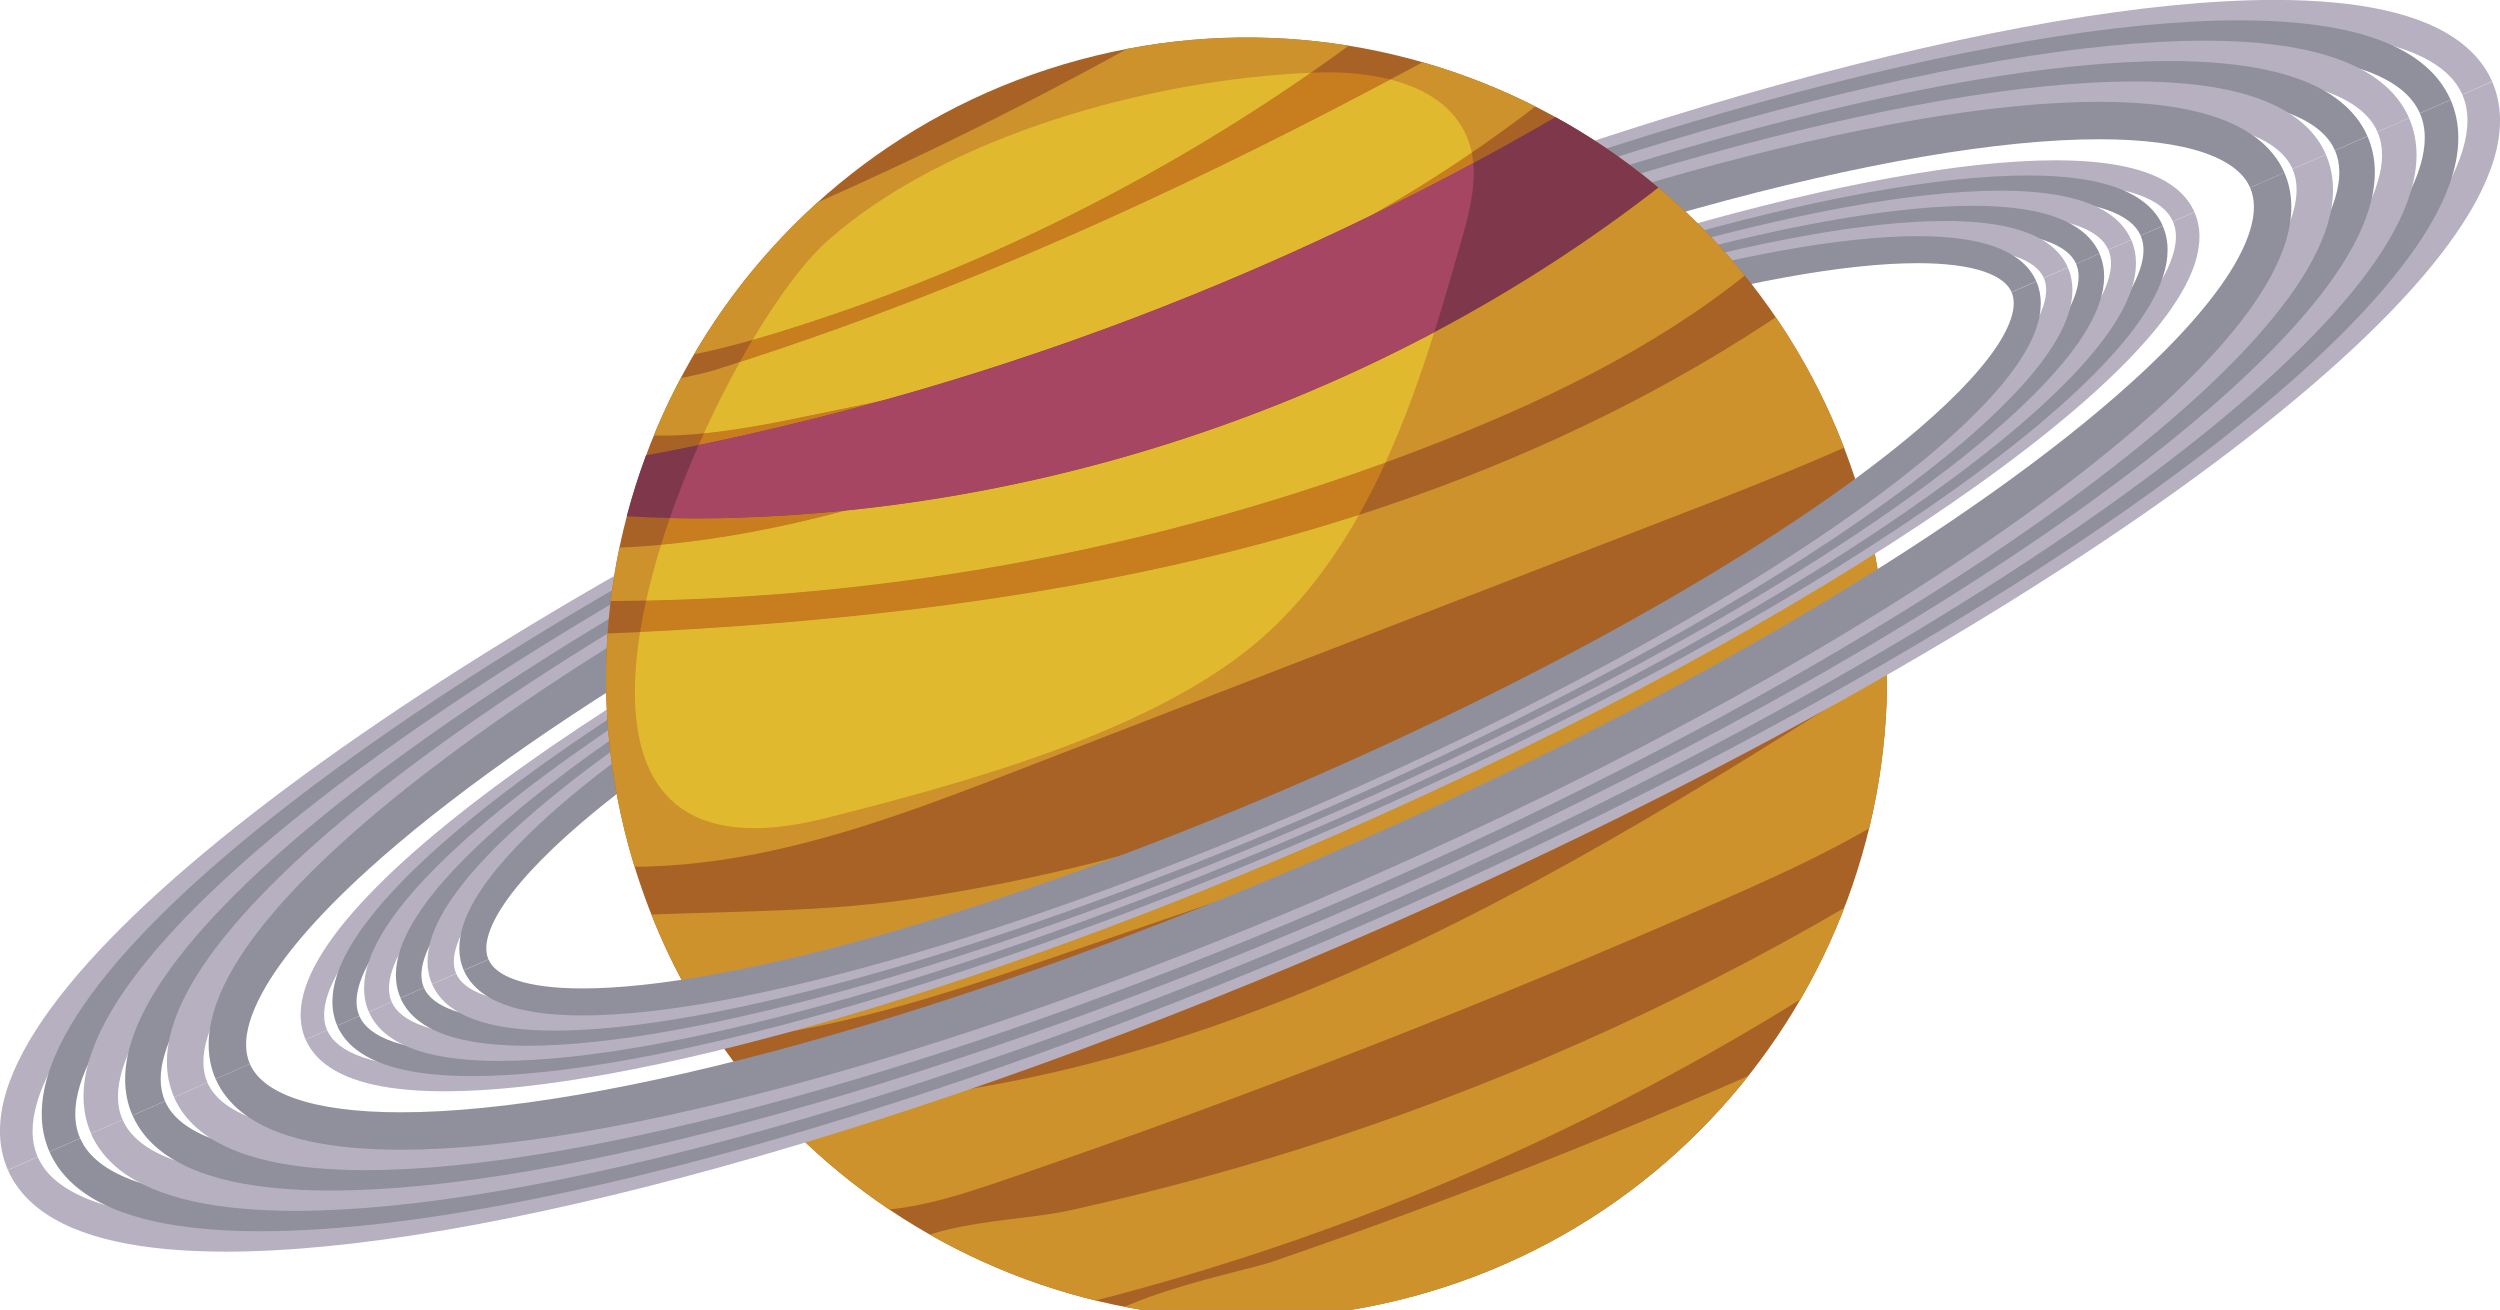 <?xml version="1.0" encoding="UTF-8" standalone="no"?>
<!-- Created with Inkscape (http://www.inkscape.org/) -->

<svg
   width="79.527mm"
   height="41.664mm"
   viewBox="0 0 79.527 41.664"
   version="1.1"
   id="svg5"
   xml:space="preserve"
   xmlns:inkscape="http://www.inkscape.org/namespaces/inkscape"
   xmlns:sodipodi="http://sodipodi.sourceforge.net/DTD/sodipodi-0.dtd"
   xmlns="http://www.w3.org/2000/svg"
   xmlns:svg="http://www.w3.org/2000/svg"><sodipodi:namedview
     id="namedview7"
     pagecolor="#ffffff"
     bordercolor="#666666"
     borderopacity="1.0"
     inkscape:showpageshadow="2"
     inkscape:pageopacity="0.0"
     inkscape:pagecheckerboard="0"
     inkscape:deskcolor="#d1d1d1"
     inkscape:document-units="mm"
     showgrid="false" /><defs
     id="defs2"><clipPath
       clipPathUnits="userSpaceOnUse"
       id="clipPath5809"><path
         d="m 2149.11,1747.71 c 84.13,-310.23 -99.16,-629.93 -409.4,-714.07 -310.23,-84.128 -629.93,99.16 -714.07,409.39 -84.128,310.25 99.16,629.95 409.4,714.08 310.23,84.14 629.94,-99.15 714.07,-409.4"
         id="path5807" /></clipPath></defs><g
     id="g8519"
     transform="translate(-235.905,-98.982)"><path
       d="m 237.105,135.785 c -0.108,-0.248 -0.163,-0.518 -0.164,-0.823 -0.001,-0.565 0.199,-1.258 0.624,-2.048 0.741,-1.383 2.156,-3.036 4.137,-4.829 2.972,-2.692 7.214,-5.711 12.362,-8.775 5.148,-3.064 11.204,-6.177 17.814,-9.073 7.443,-3.261 14.611,-5.819 20.885,-7.56 6.272,-1.742 11.657,-2.662 15.492,-2.661 1.703,-10e-4 3.097,0.183 4.107,0.533 0.505,0.174 0.912,0.389 1.22,0.631 0.308,0.243 0.518,0.51 0.651,0.812 l 0.949,-0.416 c -0.206,-0.473 -0.538,-0.879 -0.96,-1.21 -0.634,-0.497 -1.465,-0.836 -2.463,-1.059 -0.999,-0.222 -2.172,-0.327 -3.504,-0.327 -3.993,0.001 -9.437,0.943 -15.769,2.698 -6.329,1.756 -13.539,4.33 -21.023,7.609 -10.129,4.438 -18.967,9.38 -25.294,13.917 -3.164,2.269 -5.701,4.436 -7.466,6.406 -0.882,0.986 -1.573,1.923 -2.051,2.812 -0.477,0.888 -0.746,1.733 -0.748,2.538 -2.8e-4,0.432 0.081,0.852 0.251,1.239 l 0.949,-0.416"
       style="fill:#b6b0c0;fill-opacity:1;fill-rule:nonzero;stroke:none;stroke-width:0.035"
       id="path5779" /><path
       d="m 238.455,135.194 c -0.103,-0.235 -0.155,-0.49 -0.155,-0.781 -0.002,-0.538 0.19,-1.203 0.599,-1.962 0.712,-1.33 2.077,-2.925 3.989,-4.655 2.868,-2.598 6.963,-5.513 11.933,-8.471 4.971,-2.959 10.818,-5.964 17.201,-8.761 7.187,-3.149 14.108,-5.619 20.165,-7.3 6.055,-1.681 11.254,-2.57 14.952,-2.569 1.642,-10e-4 2.986,0.177 3.956,0.513 0.485,0.168 0.875,0.373 1.168,0.604 0.294,0.232 0.493,0.485 0.619,0.772 l 0.978,-0.428 c -0.202,-0.462 -0.526,-0.86 -0.937,-1.182 -0.618,-0.485 -1.425,-0.813 -2.392,-1.029 -0.968,-0.215 -2.103,-0.316 -3.391,-0.316 -3.862,0.001 -9.121,0.911 -15.238,2.607 -6.114,1.697 -13.079,4.183 -20.308,7.35 -9.784,4.287 -18.321,9.061 -24.434,13.444 -3.057,2.193 -5.509,4.286 -7.216,6.192 -0.853,0.954 -1.522,1.861 -1.985,2.722 -0.462,0.861 -0.725,1.682 -0.726,2.467 -2.8e-4,0.422 0.079,0.831 0.245,1.209 l 0.977,-0.428"
       style="fill:#908f9c;fill-opacity:1;fill-rule:nonzero;stroke:none;stroke-width:0.035"
       id="path5781" /><path
       d="m 239.805,134.602 c -0.097,-0.223 -0.147,-0.464 -0.147,-0.74 -0.002,-0.511 0.181,-1.148 0.574,-1.876 0.684,-1.277 1.998,-2.814 3.84,-4.481 2.764,-2.504 6.712,-5.314 11.505,-8.166 4.793,-2.853 10.432,-5.751 16.588,-8.448 6.931,-3.037 13.606,-5.419 19.447,-7.04 5.839,-1.621 10.851,-2.478 14.414,-2.476 1.581,-0.001 2.874,0.17 3.804,0.493 0.465,0.161 0.837,0.357 1.117,0.577 0.28,0.221 0.468,0.46 0.587,0.731 l 1.006,-0.441 c -0.198,-0.452 -0.514,-0.84 -0.914,-1.154 -0.602,-0.472 -1.385,-0.79 -2.321,-0.999 -0.937,-0.208 -2.034,-0.306 -3.278,-0.306 -3.731,0.002 -8.805,0.88 -14.707,2.516 -5.9,1.637 -12.619,4.036 -19.594,7.092 -9.44,4.136 -17.675,8.741 -23.574,12.971 -2.95,2.116 -5.316,4.136 -6.966,5.977 -0.824,0.921 -1.471,1.798 -1.92,2.632 -0.447,0.834 -0.703,1.631 -0.704,2.396 -2.5e-4,0.411 0.077,0.811 0.239,1.18 l 1.006,-0.441"
       style="fill:#b6b0c0;fill-opacity:1;fill-rule:nonzero;stroke:none;stroke-width:0.035"
       id="path5783" /><path
       d="m 241.155,134.011 c -0.091,-0.21 -0.138,-0.437 -0.139,-0.699 -0.002,-0.484 0.172,-1.091 0.548,-1.79 0.655,-1.224 1.918,-2.703 3.692,-4.306 2.66,-2.409 6.461,-5.115 11.077,-7.862 4.616,-2.748 10.046,-5.539 15.974,-8.136 6.675,-2.925 13.103,-5.219 18.727,-6.779 5.622,-1.561 10.449,-2.386 13.875,-2.384 1.521,-0.001 2.763,0.164 3.653,0.473 0.445,0.154 0.8,0.341 1.065,0.55 0.266,0.21 0.442,0.435 0.555,0.69 l 1.034,-0.453 c -0.193,-0.441 -0.502,-0.82 -0.891,-1.125 -0.586,-0.459 -1.345,-0.767 -2.25,-0.969 -0.907,-0.201 -1.965,-0.296 -3.166,-0.296 -3.599,0.001 -8.489,0.848 -14.177,2.425 -5.685,1.578 -12.158,3.889 -18.879,6.833 -9.095,3.985 -17.03,8.422 -22.715,12.499 -2.843,2.039 -5.124,3.987 -6.715,5.763 -0.796,0.889 -1.42,1.735 -1.854,2.542 -0.433,0.807 -0.681,1.579 -0.683,2.325 -3.9e-4,0.4 0.075,0.791 0.233,1.151 l 1.034,-0.453"
       style="fill:#908f9c;fill-opacity:1;fill-rule:nonzero;stroke:none;stroke-width:0.035"
       id="path5785" /><path
       d="m 242.505,133.419 c -0.086,-0.196 -0.13,-0.41 -0.13,-0.657 -0.002,-0.457 0.163,-1.036 0.523,-1.705 0.627,-1.171 1.839,-2.591 3.543,-4.132 2.556,-2.315 6.211,-4.917 10.648,-7.558 4.438,-2.642 9.661,-5.326 15.361,-7.824 6.418,-2.812 12.6,-5.019 18.008,-6.519 5.406,-1.501 10.046,-2.293 13.336,-2.292 1.46,-10e-4 2.651,0.158 3.501,0.453 0.425,0.147 0.763,0.326 1.014,0.523 0.252,0.199 0.417,0.411 0.522,0.65 l 1.063,-0.465 c -0.188,-0.43 -0.489,-0.799 -0.868,-1.096 -0.57,-0.446 -1.305,-0.743 -2.179,-0.939 -0.876,-0.194 -1.896,-0.285 -3.053,-0.285 -3.467,0.002 -8.174,0.817 -13.646,2.334 -5.471,1.518 -11.698,3.742 -18.164,6.574 -8.75,3.834 -16.384,8.103 -21.855,12.025 -2.736,1.963 -4.932,3.837 -6.465,5.548 -0.767,0.857 -1.369,1.673 -1.788,2.453 -0.418,0.779 -0.66,1.528 -0.661,2.254 -2.8e-4,0.389 0.073,0.77 0.228,1.122 l 1.063,-0.465"
       style="fill:#b6b0c0;fill-opacity:1;fill-rule:nonzero;stroke:none;stroke-width:0.035"
       id="path5787" /><path
       d="m 243.855,132.828 c -0.08,-0.183 -0.121,-0.383 -0.122,-0.615 -0.002,-0.43 0.153,-0.98 0.498,-1.619 0.598,-1.119 1.76,-2.48 3.395,-3.958 2.451,-2.221 5.96,-4.718 10.22,-7.254 4.261,-2.536 9.275,-5.113 14.748,-7.511 6.163,-2.7 12.098,-4.818 17.289,-6.259 5.189,-1.441 9.644,-2.201 12.797,-2.2 1.399,-0.001 2.54,0.152 3.35,0.433 0.405,0.14 0.726,0.31 0.962,0.496 0.237,0.187 0.392,0.386 0.49,0.609 l 1.091,-0.478 c -0.183,-0.419 -0.477,-0.779 -0.845,-1.067 -0.554,-0.434 -1.265,-0.72 -2.108,-0.909 -0.845,-0.188 -1.827,-0.274 -2.94,-0.275 -3.336,0.002 -7.857,0.785 -13.115,2.243 -5.255,1.458 -11.238,3.594 -17.449,6.315 -8.405,3.683 -15.738,7.783 -20.996,11.553 -2.629,1.886 -4.74,3.688 -6.215,5.334 -0.738,0.824 -1.318,1.61 -1.723,2.363 -0.403,0.752 -0.638,1.477 -0.64,2.183 -4.2e-4,0.379 0.071,0.75 0.222,1.093 l 1.091,-0.478"
       style="fill:#908f9c;fill-opacity:1;fill-rule:nonzero;stroke:none;stroke-width:0.035"
       id="path5789" /><path
       d="m 246.311,131.752 c -0.063,-0.145 -0.096,-0.303 -0.096,-0.484 -0.002,-0.376 0.15,-0.86 0.478,-1.42 0.572,-0.981 1.666,-2.177 3.195,-3.486 4.59,-3.938 13.068,-8.931 23.198,-13.367 5.891,-2.581 11.539,-4.625 16.418,-6.022 4.877,-1.397 8.993,-2.145 11.782,-2.143 1.083,-7e-4 1.964,0.114 2.594,0.329 0.315,0.107 0.567,0.238 0.755,0.384 0.188,0.147 0.313,0.306 0.392,0.484 l 0.684,-0.3 c -0.133,-0.303 -0.346,-0.564 -0.617,-0.774 -0.407,-0.316 -0.937,-0.527 -1.573,-0.667 -0.637,-0.139 -1.384,-0.204 -2.235,-0.204 -2.915,0.002 -7.069,0.765 -11.988,2.172 -4.917,1.408 -10.593,3.462 -16.512,6.056 -7.755,3.398 -14.546,7.114 -19.412,10.466 -2.434,1.677 -4.386,3.261 -5.745,4.682 -0.68,0.711 -1.211,1.382 -1.58,2.013 -0.368,0.631 -0.579,1.226 -0.581,1.796 -2.9e-4,0.273 0.051,0.539 0.159,0.784 l 0.684,-0.3"
       style="fill:#b6b0c0;fill-opacity:1;fill-rule:nonzero;stroke:none;stroke-width:0.035"
       id="path5791" /><path
       d="m 247.338,131.302 c -0.06,-0.137 -0.091,-0.286 -0.091,-0.458 -0.002,-0.357 0.143,-0.82 0.459,-1.359 0.55,-0.944 1.605,-2.098 3.081,-3.362 4.429,-3.8 12.617,-8.623 22.397,-12.906 5.689,-2.492 11.142,-4.466 15.853,-5.814 4.709,-1.349 8.683,-2.07 11.373,-2.069 1.045,-7e-4 1.893,0.11 2.498,0.316 0.303,0.103 0.543,0.229 0.722,0.368 0.179,0.14 0.297,0.29 0.371,0.458 l 0.705,-0.309 c -0.13,-0.297 -0.339,-0.552 -0.603,-0.756 -0.397,-0.308 -0.912,-0.513 -1.529,-0.649 -0.617,-0.134 -1.34,-0.197 -2.163,-0.198 -2.819,0.001 -6.832,0.739 -11.584,2.099 -4.75,1.36 -10.232,3.344 -15.95,5.849 -7.491,3.282 -14.05,6.872 -18.752,10.11 -2.351,1.62 -4.238,3.151 -5.552,4.525 -0.657,0.688 -1.172,1.337 -1.53,1.948 -0.356,0.612 -0.562,1.19 -0.564,1.747 -2.8e-4,0.267 0.05,0.527 0.155,0.767 l 0.705,-0.309"
       style="fill:#908f9c;fill-opacity:1;fill-rule:nonzero;stroke:none;stroke-width:0.035"
       id="path5793" /><path
       d="m 248.364,130.852 c -0.056,-0.129 -0.085,-0.268 -0.085,-0.432 -0.002,-0.338 0.136,-0.781 0.439,-1.298 0.528,-0.906 1.544,-2.018 2.966,-3.236 4.269,-3.663 12.165,-8.314 21.598,-12.445 5.486,-2.404 10.746,-4.307 15.288,-5.607 4.541,-1.301 8.372,-1.996 10.963,-1.995 1.005,-7.1e-4 1.822,0.106 2.401,0.304 0.29,0.098 0.52,0.218 0.689,0.351 0.17,0.133 0.28,0.274 0.35,0.432 l 0.725,-0.318 c -0.127,-0.29 -0.332,-0.54 -0.589,-0.739 -0.387,-0.3 -0.888,-0.499 -1.485,-0.63 -0.598,-0.131 -1.296,-0.191 -2.092,-0.191 -2.724,10e-4 -6.596,0.714 -11.181,2.025 -4.583,1.312 -9.872,3.227 -15.388,5.643 -7.227,3.167 -13.554,6.629 -18.091,9.754 -2.269,1.564 -4.09,3.041 -5.359,4.368 -0.635,0.664 -1.132,1.292 -1.479,1.884 -0.345,0.592 -0.546,1.154 -0.547,1.698 -2.8e-4,0.26 0.049,0.515 0.152,0.75 l 0.725,-0.318"
       style="fill:#b6b0c0;fill-opacity:1;fill-rule:nonzero;stroke:none;stroke-width:0.035"
       id="path5795" /><path
       d="m 249.391,130.403 c -0.053,-0.121 -0.08,-0.252 -0.08,-0.406 -0.002,-0.319 0.129,-0.742 0.42,-1.238 0.506,-0.869 1.483,-1.939 2.852,-3.11 4.109,-3.526 11.714,-8.006 20.798,-11.984 5.284,-2.315 10.349,-4.148 14.723,-5.4 4.372,-1.253 8.062,-1.922 10.553,-1.921 0.967,-7.1e-4 1.751,0.102 2.305,0.291 0.277,0.094 0.496,0.209 0.656,0.334 0.161,0.126 0.264,0.258 0.33,0.406 l 0.746,-0.327 c -0.124,-0.284 -0.325,-0.528 -0.575,-0.722 -0.377,-0.292 -0.863,-0.485 -1.44,-0.612 -0.579,-0.126 -1.253,-0.184 -2.021,-0.185 -2.628,0.002 -6.359,0.688 -10.777,1.952 -4.416,1.264 -9.512,3.109 -14.826,5.437 -6.963,3.051 -13.059,6.387 -17.431,9.398 -2.187,1.507 -3.942,2.931 -5.167,4.211 -0.613,0.641 -1.093,1.247 -1.428,1.82 -0.334,0.573 -0.529,1.118 -0.531,1.648 -2.8e-4,0.254 0.048,0.503 0.149,0.732 l 0.746,-0.327"
       style="fill:#908f9c;fill-opacity:1;fill-rule:nonzero;stroke:none;stroke-width:0.035"
       id="path5797" /><path
       d="m 250.417,129.952 c -0.049,-0.113 -0.075,-0.235 -0.075,-0.379 -0.002,-0.3 0.122,-0.703 0.4,-1.177 0.484,-0.831 1.422,-1.859 2.737,-2.985 1.973,-1.692 4.79,-3.619 8.204,-5.598 3.414,-1.979 7.425,-4.011 11.794,-5.925 5.081,-2.226 9.952,-3.989 14.159,-5.193 4.204,-1.205 7.752,-1.847 10.143,-1.846 0.928,-7e-4 1.68,0.098 2.208,0.279 0.265,0.09 0.472,0.199 0.623,0.316 0.152,0.119 0.248,0.242 0.309,0.381 l 0.766,-0.336 c -0.121,-0.278 -0.317,-0.515 -0.561,-0.705 -0.368,-0.285 -0.838,-0.471 -1.396,-0.594 -0.559,-0.122 -1.21,-0.178 -1.949,-0.178 -2.532,0.002 -6.122,0.663 -10.373,1.878 -4.249,1.216 -9.151,2.991 -14.264,5.231 -6.699,2.935 -12.563,6.145 -16.771,9.042 -2.104,1.45 -3.794,2.82 -4.974,4.054 -0.59,0.618 -1.054,1.202 -1.378,1.755 -0.322,0.554 -0.512,1.082 -0.514,1.599 -2.9e-4,0.247 0.046,0.491 0.145,0.715 l 0.766,-0.336"
       style="fill:#b6b0c0;fill-opacity:1;fill-rule:nonzero;stroke:none;stroke-width:0.035"
       id="path5799" /><path
       d="m 251.444,129.503 c -0.045,-0.104 -0.069,-0.218 -0.069,-0.353 -0.002,-0.28 0.114,-0.663 0.38,-1.116 0.462,-0.794 1.361,-1.779 2.623,-2.86 1.893,-1.624 4.598,-3.474 7.875,-5.373 3.278,-1.9 7.129,-3.851 11.323,-5.689 4.879,-2.137 9.556,-3.83 13.594,-4.986 4.036,-1.157 7.441,-1.773 9.733,-1.772 0.89,-7e-4 1.609,0.094 2.112,0.266 0.252,0.085 0.448,0.189 0.591,0.3 0.143,0.111 0.232,0.226 0.289,0.355 l 0.787,-0.345 c -0.119,-0.271 -0.31,-0.504 -0.548,-0.688 -0.358,-0.277 -0.813,-0.457 -1.352,-0.575 -0.539,-0.117 -1.166,-0.171 -1.878,-0.172 -2.436,0.002 -5.885,0.637 -9.97,1.805 -4.082,1.169 -8.791,2.873 -13.702,5.025 -6.434,2.819 -12.068,5.902 -16.11,8.686 -2.022,1.393 -3.646,2.71 -4.781,3.897 -0.568,0.594 -1.014,1.156 -1.327,1.691 -0.311,0.534 -0.496,1.046 -0.498,1.549 -2.8e-4,0.241 0.045,0.479 0.142,0.698 l 0.787,-0.345"
       style="fill:#908f9c;fill-opacity:1;fill-rule:nonzero;stroke:none;stroke-width:0.035"
       id="path5801" /><g
       id="g5803"
       transform="matrix(0.035,0,0,-0.035,220,176.389)"><g
         id="g5805"
         clip-path="url(#clipPath5809)"><path
           d="m 2149.11,1747.71 c 84.13,-310.23 -99.16,-629.93 -409.4,-714.07 -310.23,-84.128 -629.93,99.16 -714.07,409.39 -84.128,310.25 99.16,629.95 409.4,714.08 310.23,84.14 629.94,-99.15 714.07,-409.4"
           style="fill:#a96226;fill-opacity:1;fill-rule:nonzero;stroke:none"
           id="path5811" /><path
           d="m 629.766,1663.59 c 67.074,-32.97 144.91,-33.54 219.632,-32.32 253.762,4.11 509.282,21.32 754.402,87.09 245.11,65.78 480.87,182.84 657.9,364.68 6.8,6.99 15.21,14.67 24.82,13.04 9.92,-1.68 15.29,-12.27 19.13,-21.55 20.63,-49.94 40.71,-109.3 12.32,-155.27 -13.56,-21.97 -36.13,-36.59 -58.43,-49.59 -91.59,-53.37 -190.96,-91.82 -289.84,-130.04 -195.06,-75.39 -390.12,-150.79 -585.18,-226.19 -80.74,-31.21 -162.02,-62.57 -247.06,-78.75 -85.04,-16.19 -174.948,-16.48 -256.136,13.56 -80.054,29.61 -151.324,92.96 -172.508,175.64 l -79.05,39.7"
           style="fill:#cd922b;fill-opacity:1;fill-rule:nonzero;stroke:none"
           id="path5813" /><path
           d="m 893.711,1735.94 c 47.648,-23.9 103.473,-24.67 156.569,-19.96 136.77,12.17 268.52,57.13 395.29,109.87 212.8,88.51 416.04,199.96 605.08,331.8 49.98,34.86 100.54,71.89 159.58,86.94 5.44,1.38 11.31,2.56 16.59,0.61 15.04,-5.56 11.55,-27.75 4.73,-42.26 -40.29,-85.77 -98.86,-162.89 -170.67,-224.72 -86.01,-74.06 -189.33,-125.29 -294.86,-167.06 -292.75,-115.89 -612.07,-164.04 -925.973,-139.65 l 53.664,64.43"
           style="fill:#cd922b;fill-opacity:1;fill-rule:nonzero;stroke:none"
           id="path5815" /><path
           d="m 2071.44,2341.78 c -197.35,-274.39 -522,-435.91 -853.44,-502.14 -65.88,-13.17 -168.42,-39.06 -231.52,-12.27 18.37,32.97 84.86,37.64 118.91,48.33 47.79,15 95.17,31.32 142.12,48.78 95.6,35.55 189.38,75.88 281.52,119.6 186.46,88.47 365.99,190.8 542.41,297.7"
           style="fill:#cd922b;fill-opacity:1;fill-rule:nonzero;stroke:none"
           id="path5817" /><path
           d="m 992.648,1944.38 c 190.032,70.53 374.092,157.13 549.582,258.58 135.54,78.35 267.33,166.18 414.97,218.27 -210.98,-237.52 -487.72,-416.01 -791.11,-510.25 -69.01,-21.43 -141.85,-38.72 -213.074,-26.52 -14.442,2.47 -30.039,7.08 -37.996,19.38 -7.954,12.31 -1.286,33.42 13.363,33.34 l 64.265,7.2"
           style="fill:#cd922b;fill-opacity:1;fill-rule:nonzero;stroke:none"
           id="path5819" /><path
           d="m 1589.74,1470.1 c 264.35,93.06 499.92,251.87 753.23,371.76 -61.53,-107.48 -160.4,-189.75 -268.49,-250.19 -108.09,-60.44 -226.01,-100.84 -343.19,-140.91 -101.56,-34.74 -203.11,-69.46 -304.67,-104.19 -80.75,-27.62 -162.08,-55.26 -246.13,-71.09 -65.59,-12.35 -197.748,-37.99 -256.47,6.62 -62.95,47.83 29.707,92.39 75.101,95.63 94.539,6.75 187.739,2.79 282.279,16.54 104.9,15.27 208.35,40.63 308.34,75.83"
           style="fill:#cd922b;fill-opacity:1;fill-rule:nonzero;stroke:none"
           id="path5821" /><path
           d="m 979.496,1224 c 197.584,-39.36 404.334,-7.58 593.894,60.66 189.56,68.23 364.29,171.64 534.84,278.86 77,48.42 154.16,98.12 239.42,129.76 -15.44,-75.84 -65.75,-141.05 -126.57,-188.9 -60.82,-47.86 -132.03,-80.42 -202.9,-111.52 -213.32,-93.64 -430.58,-178.32 -651,-253.73 -49.07,-16.79 -100.48,-33.35 -151.85,-26.15 -57.07,7.99 -108.03,44.69 -165.61,47.27"
           style="fill:#cd922b;fill-opacity:1;fill-rule:nonzero;stroke:none"
           id="path5823" /><path
           d="m 2164.38,1406.44 c 53.73,32.51 109.09,68.1 171.72,72.85 -19.8,-1.5 -64.87,-51.63 -81.9,-64.39 -32.85,-24.61 -66.36,-48.32 -100.5,-71.1 -64.33,-42.95 -130.86,-82.6 -199.21,-118.82 -138.1,-73.17 -283.65,-132.28 -433.7,-176 -72.74,-21.2 -146.54,-38.79 -221.03,-52.601 -52.45,-9.731 -98.79,-2.828 -54.07,57.971 36.48,49.61 125.97,45.03 181.31,57.24 81.15,17.9 161.37,39.96 240.26,66.04 173.55,57.4 340.7,134.19 497.12,228.81"
           style="fill:#cd922b;fill-opacity:1;fill-rule:nonzero;stroke:none"
           id="path5825" /><path
           d="m 2150.86,1282.16 c 29.95,13.88 60.97,28.33 93.98,28.57 -67.78,-93.61 -164.12,-163.94 -268.34,-213.88 -104.23,-49.94 -216.61,-80.57 -329.42,-105.702 -33.85,-7.539 -217.6,-61.027 -226.2,-26.968 -14.91,59 157.42,89.55 189.62,100.6 183.72,63.05 364.16,135.64 540.36,217.38"
           style="fill:#cd922b;fill-opacity:1;fill-rule:nonzero;stroke:none"
           id="path5827" /><path
           d="m 2147.81,2293.22 c 19.08,-46.92 -16.93,-97.04 -52.43,-133.18 -254.6,-259.25 -613.63,-408.85 -975.82,-419.13 -103.61,-2.94 -203.337,10.08 -305.494,24.69 375.094,35.61 741.844,155.74 1066.464,346.75 92.78,54.59 182.15,114.99 267.28,180.87"
           style="fill:#7e374b;fill-opacity:1;fill-rule:nonzero;stroke:none"
           id="path5829" /><path
           d="m 1036.19,1637.18 c 1.51,9.37 3.35,18.92 5.49,28.58 228.85,4.65 456.95,47.09 672,125.5 -7.43,-16.26 -15.42,-32.18 -24.12,-47.63 -28.41,-9.14 -57.02,-17.56 -85.76,-25.27 -185.02,-49.65 -375.96,-71.62 -567.61,-81.18 m 19.04,79.26 c 2.52,8.12 5.19,16.23 8.01,24.36 8.81,-0.2 17.65,-0.31 26.51,-0.31 9.9,0 19.85,0.13 29.81,0.42 34.53,0.98 69.01,3.22 103.39,6.71 -55.04,-14.81 -110.95,-25.8 -167.72,-31.18"
           style="fill:#c87d1e;fill-opacity:1;fill-rule:nonzero;stroke:none"
           id="path5831" /><path
           d="m 1139.88,1458.91 c -98.24,0 -119.52,79.62 -103.69,178.27 191.65,9.56 382.59,31.53 567.61,81.18 28.74,7.71 57.35,16.13 85.76,25.27 -23.68,-42.03 -52.52,-80.52 -88.92,-112.44 -96.42,-84.54 -271.3,-131.72 -395.92,-163.17 -24.57,-6.21 -46.12,-9.11 -64.84,-9.11"
           style="fill:#e0b92f;fill-opacity:1;fill-rule:nonzero;stroke:none"
           id="path5833" /><path
           d="m 1041.68,1665.76 c 3.68,16.62 8.26,33.61 13.55,50.68 56.77,5.38 112.68,16.37 167.72,31.18 186.43,18.9 369.49,74.29 535.08,162.04 -12.61,-40 -26.88,-80.12 -44.35,-118.4 -215.05,-78.41 -443.15,-120.85 -672,-125.5"
           style="fill:#e0b92f;fill-opacity:1;fill-rule:nonzero;stroke:none"
           id="path5835" /><path
           d="m 1089.4,1807.13 c 1.57,3.57 3.16,7.11 4.76,10.64 44.03,4.41 89.05,14.91 123.84,21.87 13.8,2.75 27.6,5.68 41.37,8.77 -56.18,-15.67 -112.87,-29.45 -169.97,-41.28 m 37.4,75.38 c 3.85,6.93 7.73,13.68 11.63,20.22 9.27,2.64 18.5,5.41 27.66,8.25 170.64,53.01 332.87,132.68 479.69,234.5 2.2,0.08 4.38,0.16 6.56,0.23 2.98,0.09 5.99,0.14 9.02,0.14 18.75,0 38.43,-1.84 56.72,-6.5 -62.31,-33.13 -125.27,-65.01 -189.05,-95.27 -92.14,-43.72 -185.92,-84.05 -281.52,-119.6 -39.93,-14.85 -80.17,-28.88 -120.71,-41.97 m 573.78,133.3 c 31.32,17.83 61.87,36.86 91.5,57.08 0.64,-3.15 1.1,-6.32 1.4,-9.52 -30.64,-16.48 -61.62,-32.33 -92.9,-47.56"
           style="fill:#c87d1e;fill-opacity:1;fill-rule:nonzero;stroke:none"
           id="path5837" /><path
           d="m 1094.16,1817.77 c 10.33,22.65 21.36,44.47 32.64,64.74 40.54,13.09 80.78,27.12 120.71,41.97 95.6,35.55 189.38,75.88 281.52,119.6 63.78,30.26 126.74,62.14 189.05,95.27 31.23,-7.95 58.42,-24.11 70.08,-53.29 1.72,-4.31 3.01,-8.71 3.92,-13.17 -29.63,-20.22 -60.18,-39.25 -91.5,-57.08 -141.6,-68.95 -289.48,-125.08 -441.21,-167.4 -13.77,-3.09 -27.57,-6.02 -41.37,-8.77 -34.79,-6.96 -79.81,-17.46 -123.84,-21.87"
           style="fill:#e0b92f;fill-opacity:1;fill-rule:nonzero;stroke:none"
           id="path5839" /><path
           d="m 1138.43,1902.73 c 23.81,40.02 48,72.23 68.38,90.27 107.48,95.15 293.48,146.6 438.97,152.48 -146.82,-101.82 -309.05,-181.49 -479.69,-234.5 -9.16,-2.84 -18.39,-5.61 -27.66,-8.25"
           style="fill:#e0b92f;fill-opacity:1;fill-rule:nonzero;stroke:none"
           id="path5841" /><path
           d="m 1089.75,1740.49 c -8.86,0 -17.7,0.11 -26.51,0.31 7.76,22.37 16.61,44.68 26.16,66.33 57.1,11.83 113.79,25.61 169.97,41.28 151.73,42.32 299.61,98.45 441.21,167.4 31.28,15.23 62.26,31.08 92.9,47.56 2.12,-23.12 -4.3,-47.45 -10.78,-70.25 -7.77,-27.32 -15.81,-55.36 -24.67,-83.46 -165.59,-87.75 -348.65,-143.14 -535.08,-162.04 -34.38,-3.49 -68.86,-5.73 -103.39,-6.71 -9.96,-0.29 -19.91,-0.42 -29.81,-0.42"
           style="fill:#a64662;fill-opacity:1;fill-rule:nonzero;stroke:none"
           id="path5843" /></g></g><path
       d="m 314.233,101.993 c 0.108,0.248 0.163,0.518 0.164,0.823 0.001,0.565 -0.199,1.258 -0.624,2.048 -0.741,1.383 -2.156,3.036 -4.137,4.828 -2.973,2.692 -7.214,5.711 -12.362,8.775 -5.148,3.065 -11.204,6.177 -17.814,9.073 -7.443,3.261 -14.611,5.819 -20.885,7.56 -6.272,1.742 -11.657,2.662 -15.492,2.661 -1.703,10e-4 -3.097,-0.183 -4.107,-0.533 -0.505,-0.174 -0.912,-0.388 -1.22,-0.63 -0.308,-0.243 -0.518,-0.51 -0.651,-0.812 l -0.949,0.416 c 0.207,0.473 0.538,0.879 0.96,1.21 0.634,0.497 1.465,0.836 2.463,1.059 0.999,0.222 2.172,0.326 3.504,0.327 3.994,-10e-4 9.437,-0.943 15.769,-2.698 6.329,-1.756 13.539,-4.33 21.023,-7.609 10.129,-4.438 18.966,-9.38 25.293,-13.917 3.164,-2.27 5.701,-4.436 7.466,-6.406 0.882,-0.986 1.573,-1.923 2.051,-2.812 0.476,-0.888 0.746,-1.733 0.748,-2.538 3.5e-4,-0.432 -0.081,-0.852 -0.251,-1.238 l -0.949,0.416"
       style="fill:#b6b0c0;fill-opacity:1;fill-rule:nonzero;stroke:none;stroke-width:0.035"
       id="path5845" /><path
       d="m 312.883,102.585 c 0.103,0.235 0.155,0.49 0.156,0.781 10e-4,0.538 -0.19,1.203 -0.599,1.962 -0.713,1.33 -2.077,2.925 -3.989,4.655 -2.868,2.598 -6.963,5.512 -11.933,8.47 -4.971,2.959 -10.818,5.964 -17.201,8.761 -7.186,3.149 -14.108,5.619 -20.166,7.3 -6.055,1.681 -11.254,2.57 -14.953,2.569 -1.642,0.001 -2.986,-0.177 -3.955,-0.513 -0.485,-0.167 -0.875,-0.373 -1.168,-0.604 -0.294,-0.232 -0.493,-0.485 -0.619,-0.772 l -0.977,0.428 c 0.202,0.462 0.526,0.86 0.937,1.182 0.618,0.485 1.425,0.813 2.392,1.029 0.968,0.215 2.103,0.316 3.391,0.316 3.862,-0.001 9.121,-0.911 15.238,-2.607 6.115,-1.697 13.079,-4.183 20.309,-7.35 9.785,-4.287 18.321,-9.061 24.434,-13.444 3.057,-2.193 5.508,-4.286 7.215,-6.192 0.853,-0.954 1.522,-1.861 1.985,-2.722 0.462,-0.861 0.725,-1.682 0.726,-2.467 3.5e-4,-0.421 -0.079,-0.831 -0.245,-1.209 l -0.978,0.428"
       style="fill:#908f9c;fill-opacity:1;fill-rule:nonzero;stroke:none;stroke-width:0.035"
       id="path5847" /><path
       d="m 311.533,103.177 c 0.097,0.222 0.146,0.463 0.147,0.739 0.001,0.511 -0.181,1.147 -0.574,1.876 -0.684,1.277 -1.997,2.813 -3.84,4.48 -2.764,2.504 -6.712,5.314 -11.505,8.166 -4.793,2.853 -10.432,5.752 -16.588,8.448 -6.931,3.037 -13.606,5.419 -19.447,7.04 -5.839,1.621 -10.852,2.478 -14.414,2.476 -1.581,0.001 -2.874,-0.17 -3.804,-0.493 -0.465,-0.161 -0.838,-0.357 -1.117,-0.577 -0.28,-0.221 -0.468,-0.46 -0.587,-0.731 l -1.006,0.441 c 0.197,0.451 0.514,0.839 0.914,1.153 0.602,0.472 1.385,0.79 2.321,0.999 0.937,0.208 2.034,0.306 3.278,0.306 3.731,-0.002 8.805,-0.88 14.707,-2.516 5.9,-1.637 12.619,-4.036 19.594,-7.092 9.44,-4.136 17.675,-8.741 23.574,-12.971 2.95,-2.116 5.316,-4.136 6.966,-5.977 0.824,-0.921 1.471,-1.798 1.92,-2.632 0.447,-0.834 0.703,-1.631 0.705,-2.396 3.5e-4,-0.411 -0.077,-0.811 -0.239,-1.18 l -1.006,0.441"
       style="fill:#b6b0c0;fill-opacity:1;fill-rule:nonzero;stroke:none;stroke-width:0.035"
       id="path5849" /><path
       d="m 310.182,103.768 c 0.092,0.21 0.138,0.437 0.139,0.698 0.001,0.484 -0.171,1.092 -0.548,1.791 -0.655,1.224 -1.918,2.703 -3.692,4.306 -2.66,2.409 -6.461,5.115 -11.077,7.862 -4.616,2.747 -10.047,5.539 -15.974,8.136 -6.675,2.925 -13.103,5.219 -18.728,6.779 -5.622,1.561 -10.449,2.386 -13.875,2.384 -1.521,0.001 -2.763,-0.164 -3.652,-0.473 -0.445,-0.154 -0.8,-0.341 -1.065,-0.55 -0.266,-0.21 -0.442,-0.435 -0.555,-0.69 l -1.034,0.453 c 0.193,0.441 0.502,0.82 0.891,1.125 0.586,0.459 1.345,0.767 2.25,0.969 0.906,0.201 1.965,0.296 3.166,0.296 3.599,-0.002 8.489,-0.848 14.176,-2.425 5.685,-1.578 12.158,-3.889 18.879,-6.833 9.095,-3.985 17.03,-8.422 22.715,-12.498 2.843,-2.04 5.124,-3.987 6.715,-5.763 0.796,-0.889 1.42,-1.735 1.854,-2.542 0.432,-0.807 0.681,-1.579 0.683,-2.325 3.6e-4,-0.4 -0.075,-0.791 -0.233,-1.151 l -1.034,0.453"
       style="fill:#908f9c;fill-opacity:1;fill-rule:nonzero;stroke:none;stroke-width:0.035"
       id="path5851" /><path
       d="m 308.832,104.359 c 0.086,0.197 0.13,0.41 0.13,0.657 0.001,0.457 -0.163,1.036 -0.523,1.705 -0.627,1.171 -1.839,2.591 -3.543,4.132 -2.556,2.315 -6.211,4.917 -10.649,7.558 -4.438,2.642 -9.66,5.326 -15.361,7.824 -6.419,2.812 -12.601,5.019 -18.008,6.519 -5.406,1.501 -10.046,2.293 -13.336,2.292 -1.46,0.001 -2.651,-0.158 -3.501,-0.453 -0.425,-0.147 -0.763,-0.326 -1.014,-0.523 -0.251,-0.199 -0.417,-0.411 -0.523,-0.65 l -1.063,0.466 c 0.188,0.43 0.489,0.799 0.868,1.096 0.57,0.446 1.305,0.744 2.179,0.939 0.875,0.194 1.896,0.285 3.053,0.285 3.467,-0.002 8.174,-0.817 13.646,-2.334 5.47,-1.518 11.698,-3.742 18.163,-6.574 8.75,-3.834 16.384,-8.103 21.856,-12.025 2.736,-1.963 4.932,-3.837 6.465,-5.548 0.767,-0.857 1.369,-1.673 1.788,-2.453 0.418,-0.78 0.66,-1.528 0.661,-2.254 3.5e-4,-0.389 -0.073,-0.77 -0.228,-1.122 l -1.063,0.465"
       style="fill:#b6b0c0;fill-opacity:1;fill-rule:nonzero;stroke:none;stroke-width:0.035"
       id="path5853" /><path
       d="m 307.482,104.951 c 0.08,0.183 0.121,0.383 0.122,0.615 0.002,0.43 -0.153,0.98 -0.497,1.619 -0.599,1.119 -1.76,2.48 -3.395,3.958 -2.451,2.221 -5.96,4.718 -10.22,7.253 -4.261,2.536 -9.275,5.114 -14.748,7.511 -6.163,2.7 -12.098,4.818 -17.289,6.259 -5.189,1.441 -9.644,2.201 -12.797,2.199 -1.399,0.001 -2.54,-0.151 -3.35,-0.433 -0.405,-0.14 -0.726,-0.31 -0.963,-0.496 -0.237,-0.188 -0.392,-0.386 -0.49,-0.609 l -1.091,0.478 c 0.183,0.419 0.477,0.779 0.845,1.067 0.554,0.434 1.265,0.72 2.108,0.909 0.845,0.187 1.827,0.274 2.94,0.275 3.336,-0.002 7.858,-0.786 13.115,-2.243 5.255,-1.458 11.238,-3.594 17.449,-6.315 8.406,-3.683 15.738,-7.783 20.996,-11.553 2.629,-1.886 4.74,-3.687 6.215,-5.334 0.738,-0.824 1.318,-1.61 1.723,-2.363 0.403,-0.752 0.638,-1.477 0.639,-2.183 7e-4,-0.379 -0.071,-0.75 -0.222,-1.093 l -1.091,0.478"
       style="fill:#908f9c;fill-opacity:1;fill-rule:nonzero;stroke:none;stroke-width:0.035"
       id="path5855" /><path
       d="m 305.027,106.027 c 0.064,0.145 0.096,0.303 0.096,0.484 0.002,0.376 -0.15,0.859 -0.478,1.42 -0.572,0.981 -1.666,2.177 -3.195,3.487 -4.59,3.938 -13.069,8.931 -23.197,13.367 -5.891,2.581 -11.539,4.625 -16.418,6.022 -4.877,1.397 -8.993,2.145 -11.782,2.143 -1.083,7.1e-4 -1.964,-0.114 -2.594,-0.329 -0.315,-0.107 -0.567,-0.238 -0.755,-0.385 -0.188,-0.147 -0.313,-0.305 -0.392,-0.484 l -0.684,0.3 c 0.133,0.303 0.346,0.564 0.617,0.774 0.407,0.316 0.937,0.527 1.573,0.667 0.637,0.139 1.384,0.204 2.235,0.204 2.915,-0.001 7.069,-0.765 11.988,-2.172 4.917,-1.408 10.593,-3.462 16.512,-6.055 7.755,-3.398 14.545,-7.114 19.412,-10.466 2.434,-1.677 4.386,-3.261 5.745,-4.682 0.679,-0.711 1.211,-1.382 1.58,-2.013 0.368,-0.631 0.579,-1.227 0.581,-1.796 0,-0.273 -0.051,-0.539 -0.159,-0.784 l -0.684,0.3"
       style="fill:#b6b0c0;fill-opacity:1;fill-rule:nonzero;stroke:none;stroke-width:0.035"
       id="path5857" /><path
       d="m 304,106.477 c 0.06,0.137 0.091,0.285 0.091,0.458 0.002,0.357 -0.143,0.82 -0.459,1.359 -0.55,0.944 -1.605,2.098 -3.081,3.361 -4.429,3.801 -12.617,8.623 -22.398,12.906 -5.689,2.493 -11.142,4.466 -15.853,5.814 -4.709,1.349 -8.683,2.07 -11.373,2.069 -1.044,7e-4 -1.893,-0.11 -2.498,-0.316 -0.303,-0.103 -0.543,-0.228 -0.722,-0.368 -0.179,-0.14 -0.297,-0.29 -0.371,-0.458 l -0.705,0.309 c 0.13,0.297 0.339,0.552 0.603,0.756 0.397,0.308 0.912,0.513 1.529,0.649 0.617,0.134 1.34,0.197 2.163,0.198 2.819,-0.001 6.832,-0.739 11.584,-2.098 4.751,-1.36 10.232,-3.344 15.95,-5.849 7.491,-3.283 14.05,-6.872 18.752,-10.11 2.351,-1.62 4.238,-3.151 5.552,-4.525 0.657,-0.688 1.172,-1.337 1.53,-1.948 0.356,-0.612 0.562,-1.19 0.564,-1.747 3.6e-4,-0.266 -0.05,-0.527 -0.155,-0.767 l -0.705,0.309"
       style="fill:#908f9c;fill-opacity:1;fill-rule:nonzero;stroke:none;stroke-width:0.035"
       id="path5859" /><path
       d="m 302.973,106.926 c 0.056,0.129 0.085,0.269 0.085,0.432 0.002,0.338 -0.136,0.781 -0.439,1.298 -0.527,0.906 -1.544,2.018 -2.966,3.236 -4.269,3.664 -12.165,8.314 -21.598,12.445 -5.486,2.404 -10.746,4.307 -15.288,5.607 -4.541,1.301 -8.373,1.996 -10.963,1.995 -1.006,7e-4 -1.822,-0.106 -2.401,-0.304 -0.29,-0.098 -0.519,-0.218 -0.689,-0.35 -0.17,-0.133 -0.28,-0.274 -0.35,-0.432 l -0.725,0.318 c 0.127,0.291 0.332,0.54 0.589,0.739 0.387,0.3 0.887,0.499 1.485,0.63 0.598,0.13 1.297,0.191 2.092,0.191 2.724,-0.001 6.596,-0.714 11.181,-2.025 4.583,-1.312 9.872,-3.227 15.388,-5.643 7.227,-3.167 13.554,-6.629 18.091,-9.754 2.269,-1.564 4.09,-3.041 5.36,-4.368 0.635,-0.665 1.132,-1.292 1.479,-1.884 0.345,-0.592 0.546,-1.154 0.548,-1.698 3.5e-4,-0.26 -0.049,-0.515 -0.152,-0.75 l -0.725,0.318"
       style="fill:#b6b0c0;fill-opacity:1;fill-rule:nonzero;stroke:none;stroke-width:0.035"
       id="path5861" /><path
       d="m 301.947,107.376 c 0.053,0.12 0.08,0.252 0.08,0.405 0.002,0.319 -0.128,0.742 -0.419,1.238 -0.506,0.869 -1.483,1.938 -2.852,3.11 -4.109,3.526 -11.714,8.006 -20.798,11.984 -5.284,2.315 -10.349,4.148 -14.724,5.4 -4.372,1.253 -8.062,1.922 -10.553,1.921 -0.967,7.1e-4 -1.751,-0.102 -2.305,-0.292 -0.277,-0.094 -0.496,-0.208 -0.656,-0.333 -0.161,-0.126 -0.264,-0.258 -0.33,-0.406 l -0.746,0.327 c 0.124,0.284 0.325,0.528 0.575,0.722 0.377,0.292 0.863,0.485 1.44,0.612 0.578,0.126 1.253,0.184 2.021,0.184 2.628,-0.001 6.359,-0.688 10.777,-1.952 4.416,-1.264 9.512,-3.109 14.826,-5.437 6.963,-3.051 13.059,-6.387 17.431,-9.398 2.187,-1.506 3.942,-2.93 5.167,-4.211 0.612,-0.641 1.093,-1.246 1.428,-1.82 0.333,-0.573 0.529,-1.118 0.531,-1.648 3.5e-4,-0.254 -0.048,-0.503 -0.149,-0.732 l -0.746,0.327"
       style="fill:#908f9c;fill-opacity:1;fill-rule:nonzero;stroke:none;stroke-width:0.035"
       id="path5863" /><path
       d="m 300.92,107.826 c 0.049,0.113 0.075,0.235 0.075,0.38 10e-4,0.299 -0.122,0.702 -0.4,1.177 -0.484,0.832 -1.422,1.859 -2.738,2.985 -1.973,1.692 -4.79,3.619 -8.204,5.598 -3.414,1.979 -7.425,4.011 -11.794,5.925 -5.081,2.226 -9.953,3.989 -14.159,5.193 -4.204,1.205 -7.752,1.847 -10.143,1.846 -0.928,0.001 -1.68,-0.098 -2.209,-0.279 -0.265,-0.09 -0.472,-0.199 -0.623,-0.317 -0.152,-0.119 -0.248,-0.242 -0.309,-0.381 l -0.766,0.336 c 0.121,0.278 0.317,0.516 0.561,0.705 0.368,0.285 0.838,0.471 1.396,0.594 0.559,0.122 1.21,0.178 1.949,0.179 2.532,-0.002 6.122,-0.663 10.373,-1.878 4.249,-1.217 9.151,-2.991 14.264,-5.231 6.699,-2.935 12.563,-6.145 16.771,-9.042 2.104,-1.45 3.794,-2.82 4.974,-4.054 0.59,-0.618 1.054,-1.201 1.378,-1.755 0.322,-0.554 0.513,-1.082 0.514,-1.599 3.5e-4,-0.247 -0.047,-0.491 -0.145,-0.715 l -0.766,0.336"
       style="fill:#b6b0c0;fill-opacity:1;fill-rule:nonzero;stroke:none;stroke-width:0.035"
       id="path5865" /><path
       d="m 299.894,108.276 c 0.045,0.104 0.069,0.218 0.07,0.353 0.002,0.28 -0.115,0.663 -0.38,1.116 -0.462,0.794 -1.361,1.779 -2.623,2.86 -1.893,1.623 -4.597,3.474 -7.874,5.373 -3.278,1.9 -7.129,3.851 -11.324,5.689 -4.879,2.138 -9.556,3.83 -13.594,4.986 -4.036,1.157 -7.442,1.773 -9.733,1.772 -0.889,7e-4 -1.609,-0.094 -2.112,-0.266 -0.252,-0.085 -0.448,-0.189 -0.59,-0.3 -0.143,-0.111 -0.232,-0.226 -0.288,-0.355 l -0.787,0.345 c 0.118,0.271 0.31,0.504 0.548,0.688 0.358,0.277 0.813,0.457 1.352,0.575 0.539,0.117 1.166,0.172 1.878,0.172 2.437,-10e-4 5.885,-0.637 9.97,-1.805 4.082,-1.169 8.791,-2.873 13.702,-5.025 6.434,-2.819 12.068,-5.902 16.11,-8.686 2.022,-1.393 3.646,-2.71 4.781,-3.897 0.568,-0.594 1.014,-1.156 1.327,-1.691 0.311,-0.534 0.496,-1.046 0.497,-1.549 3.5e-4,-0.241 -0.045,-0.479 -0.141,-0.698 l -0.787,0.345"
       style="fill:#908f9c;fill-opacity:1;fill-rule:nonzero;stroke:none;stroke-width:0.035"
       id="path5867" /></g></svg>
